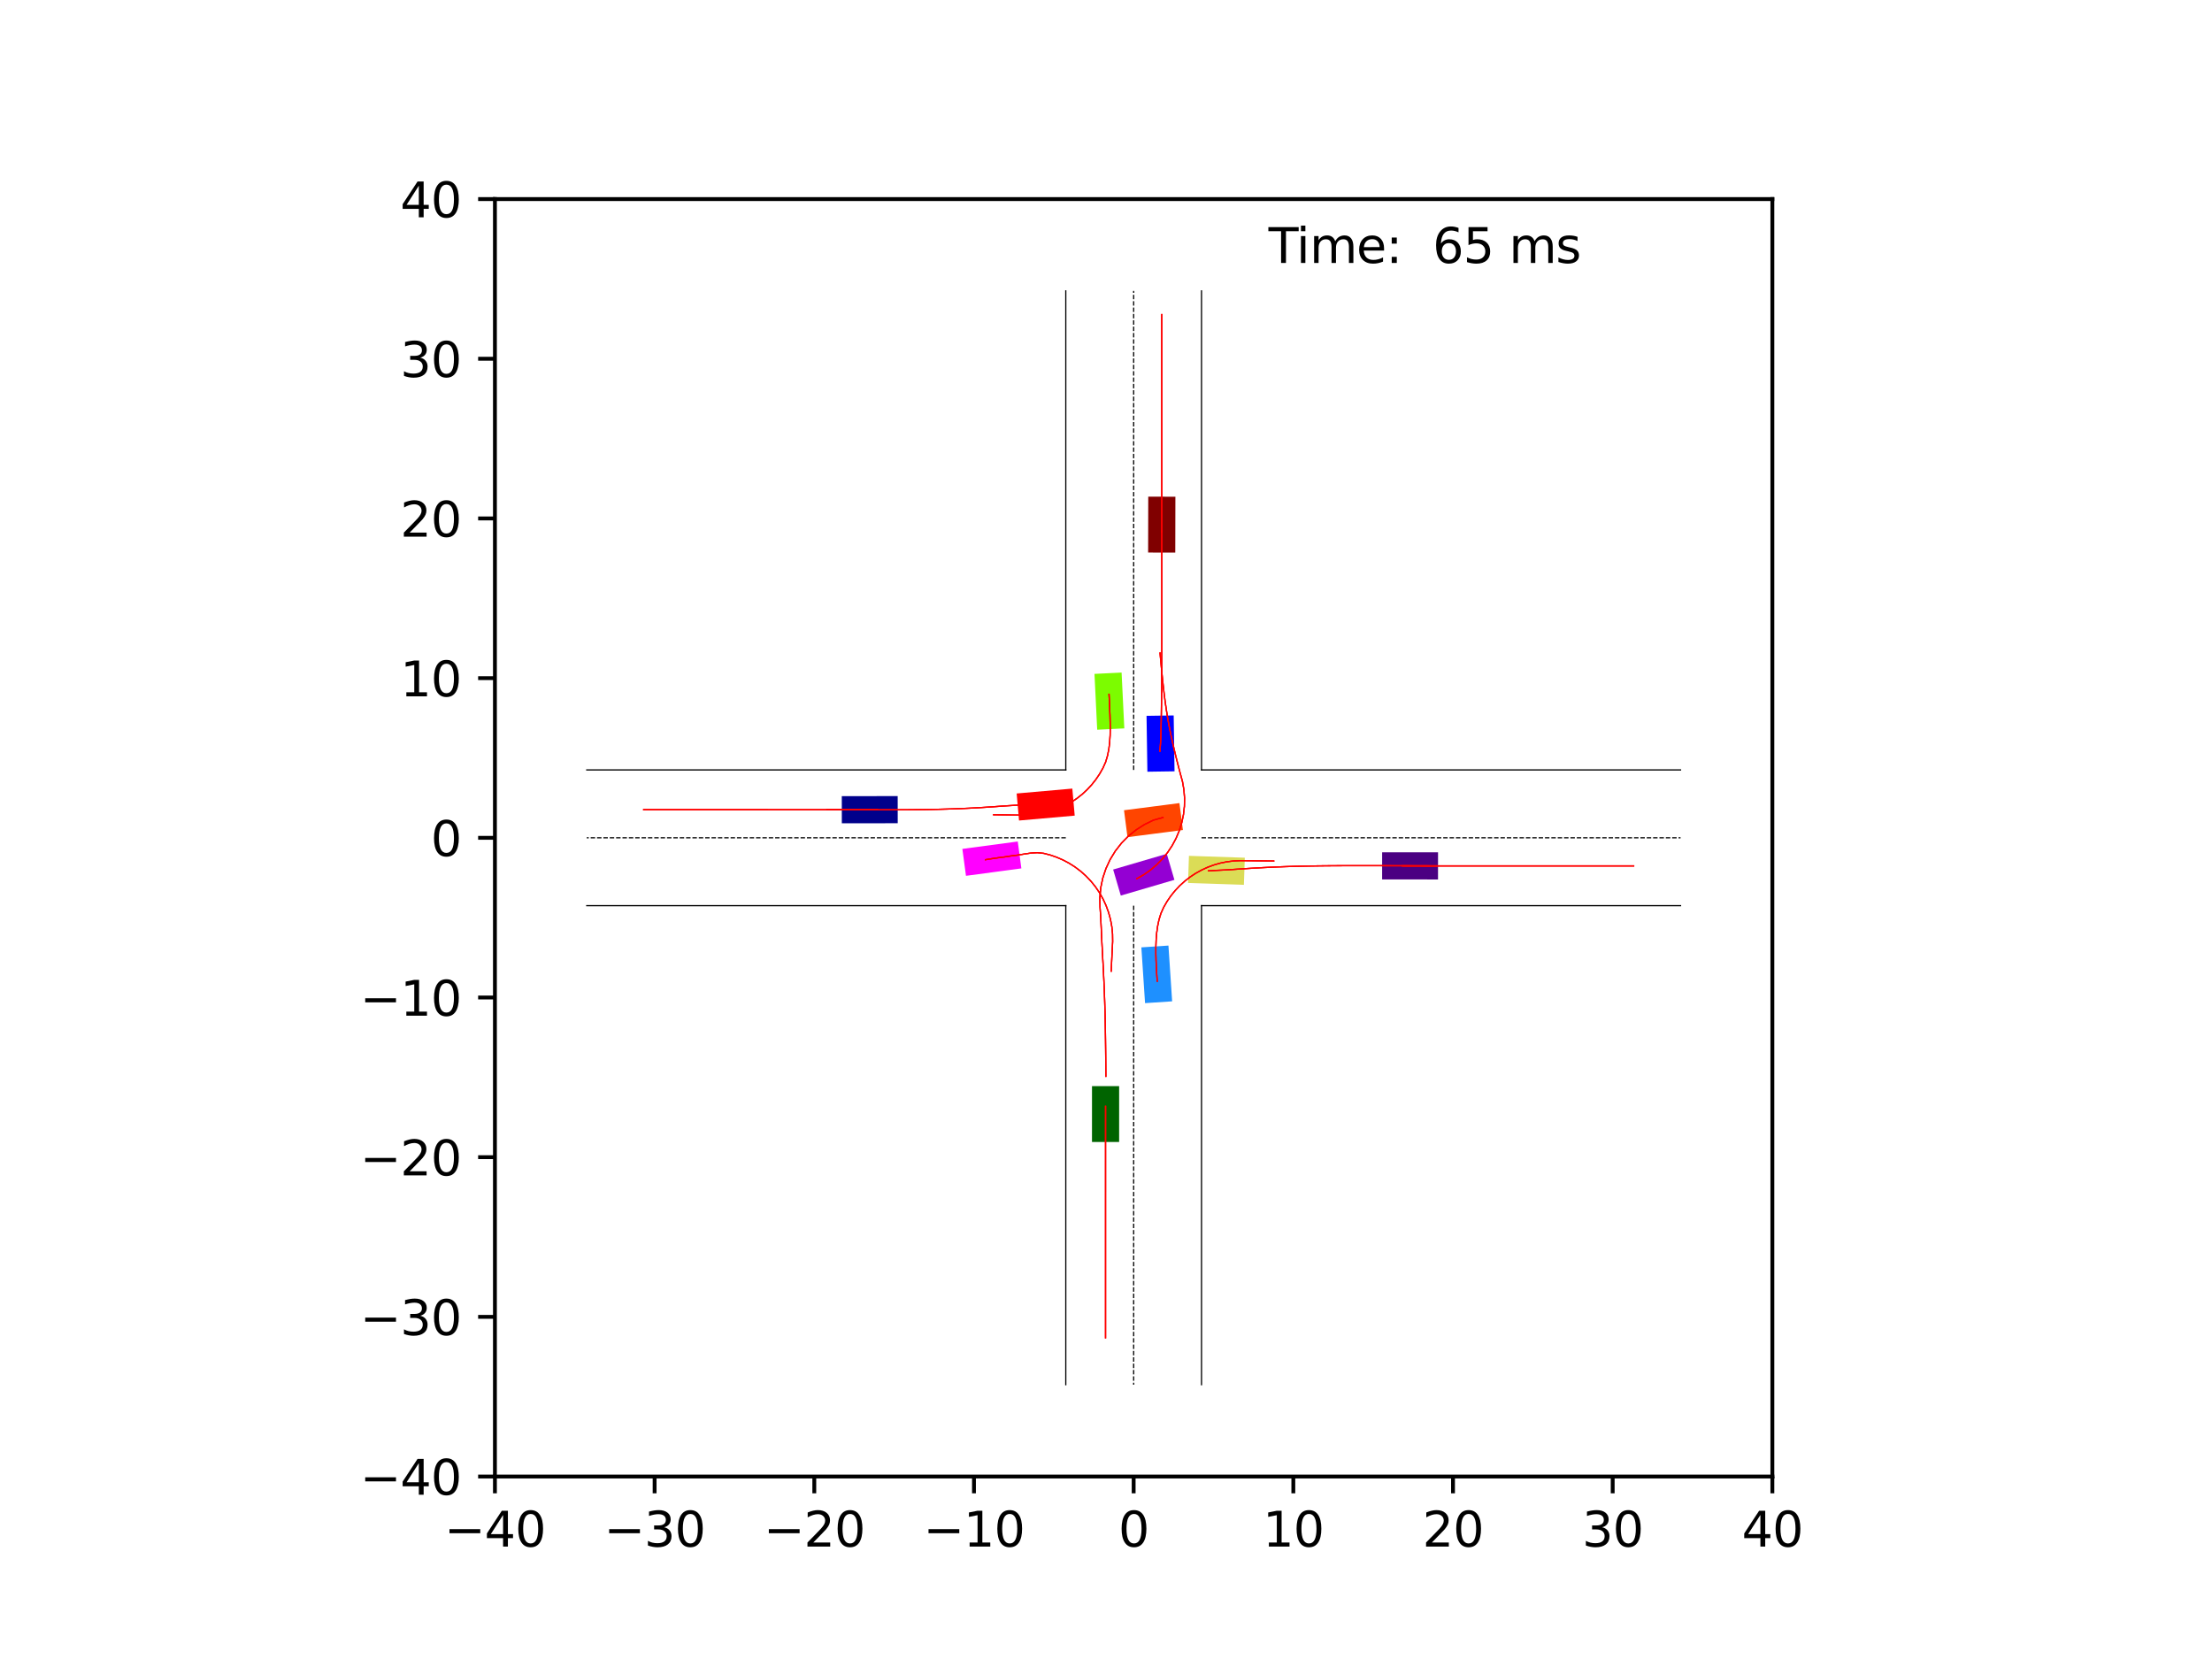 <?xml version="1.0" encoding="utf-8" standalone="no"?>
<!DOCTYPE svg PUBLIC "-//W3C//DTD SVG 1.1//EN"
  "http://www.w3.org/Graphics/SVG/1.1/DTD/svg11.dtd">
<svg xmlns:xlink="http://www.w3.org/1999/xlink" width="460.8pt" height="345.6pt" viewBox="0 0 460.8 345.6" xmlns="http://www.w3.org/2000/svg" version="1.1">
 <defs>
  <style type="text/css">*{stroke-linejoin: round; stroke-linecap: butt}</style>
 </defs>
 <g id="figure_1">
  <g id="patch_1">
   <path d="M 0 345.6 
L 460.8 345.6 
L 460.8 0 
L 0 0 
z
" style="fill: #ffffff"/>
  </g>
  <g id="axes_1">
   <g id="patch_2">
    <path d="M 103.104 307.584 
L 369.216 307.584 
L 369.216 41.472 
L 103.104 41.472 
z
" style="fill: #ffffff"/>
   </g>
   <g id="patch_3">
    <path d="M 187.005 165.839 
L 175.362 165.855 
L 175.37 171.51 
L 187.013 171.494 
z
" clip-path="url(#p719330fedc)" style="fill: #00008b"/>
   </g>
   <g id="patch_4">
    <path d="M 244.83 115.118 
L 244.856 103.476 
L 239.201 103.463 
L 239.176 115.106 
z
" clip-path="url(#p719330fedc)" style="fill: #800000"/>
   </g>
   <g id="patch_5">
    <path d="M 227.483 226.257 
L 227.48 237.899 
L 233.135 237.901 
L 233.137 226.258 
z
" clip-path="url(#p719330fedc)" style="fill: #006400"/>
   </g>
   <g id="patch_6">
    <path d="M 287.923 183.203 
L 299.565 183.209 
L 299.568 177.554 
L 287.926 177.548 
z
" clip-path="url(#p719330fedc)" style="fill: #4b0082"/>
   </g>
   <g id="patch_7">
    <path d="M 244.676 160.678 
L 244.5 149.037 
L 238.846 149.122 
L 239.022 160.763 
z
" clip-path="url(#p719330fedc)" style="fill: #0000ff"/>
   </g>
   <g id="patch_8">
    <path d="M 223.386 164.277 
L 211.788 165.297 
L 212.283 170.93 
L 223.881 169.91 
z
" clip-path="url(#p719330fedc)" style="fill: #ff0000"/>
   </g>
   <g id="patch_9">
    <path d="M 247.49 183.939 
L 259.126 184.33 
L 259.316 178.678 
L 247.68 178.288 
z
" clip-path="url(#p719330fedc)" style="fill: #dbdc56"/>
   </g>
   <g id="patch_10">
    <path d="M 233.48 186.565 
L 244.652 183.29 
L 243.061 177.864 
L 231.889 181.139 
z
" clip-path="url(#p719330fedc)" style="fill: #9400d3"/>
   </g>
   <g id="patch_11">
    <path d="M 244.178 208.596 
L 243.408 196.98 
L 237.765 197.354 
L 238.536 208.971 
z
" clip-path="url(#p719330fedc)" style="fill: #1e90ff"/>
   </g>
   <g id="patch_12">
    <path d="M 245.699 167.297 
L 234.153 168.788 
L 234.877 174.396 
L 246.423 172.905 
z
" clip-path="url(#p719330fedc)" style="fill: #ff4500"/>
   </g>
   <g id="patch_13">
    <path d="M 228 140.383 
L 228.567 152.012 
L 234.215 151.736 
L 233.648 140.107 
z
" clip-path="url(#p719330fedc)" style="fill: #7cfc00"/>
   </g>
   <g id="patch_14">
    <path d="M 201.231 182.45 
L 212.77 180.902 
L 212.018 175.297 
L 200.479 176.846 
z
" clip-path="url(#p719330fedc)" style="fill: #ff00ff"/>
   </g>
   <g id="matplotlib.axis_1">
    <g id="xtick_1">
     <g id="line2d_1">
      <defs>
       <path id="m2a1c6f0acb" d="M 0 0 
L 0 3.5 
" style="stroke: #000000; stroke-width: 0.8"/>
      </defs>
      <g>
       <use xlink:href="#m2a1c6f0acb" x="103.104" y="307.584" style="stroke: #000000; stroke-width: 0.8"/>
      </g>
     </g>
     <g id="text_1">
      <!-- −40 -->
      <g transform="translate(92.552 322.182) scale(0.1 -0.1)">
       <defs>
        <path id="DejaVuSans-2212" d="M 678 2272 
L 4684 2272 
L 4684 1741 
L 678 1741 
L 678 2272 
z
" transform="scale(0.016)"/>
        <path id="DejaVuSans-34" d="M 2419 4116 
L 825 1625 
L 2419 1625 
L 2419 4116 
z
M 2253 4666 
L 3047 4666 
L 3047 1625 
L 3713 1625 
L 3713 1100 
L 3047 1100 
L 3047 0 
L 2419 0 
L 2419 1100 
L 313 1100 
L 313 1709 
L 2253 4666 
z
" transform="scale(0.016)"/>
        <path id="DejaVuSans-30" d="M 2034 4250 
Q 1547 4250 1301 3770 
Q 1056 3291 1056 2328 
Q 1056 1369 1301 889 
Q 1547 409 2034 409 
Q 2525 409 2770 889 
Q 3016 1369 3016 2328 
Q 3016 3291 2770 3770 
Q 2525 4250 2034 4250 
z
M 2034 4750 
Q 2819 4750 3233 4129 
Q 3647 3509 3647 2328 
Q 3647 1150 3233 529 
Q 2819 -91 2034 -91 
Q 1250 -91 836 529 
Q 422 1150 422 2328 
Q 422 3509 836 4129 
Q 1250 4750 2034 4750 
z
" transform="scale(0.016)"/>
       </defs>
       <use xlink:href="#DejaVuSans-2212"/>
       <use xlink:href="#DejaVuSans-34" x="83.789"/>
       <use xlink:href="#DejaVuSans-30" x="147.412"/>
      </g>
     </g>
    </g>
    <g id="xtick_2">
     <g id="line2d_2">
      <g>
       <use xlink:href="#m2a1c6f0acb" x="136.368" y="307.584" style="stroke: #000000; stroke-width: 0.8"/>
      </g>
     </g>
     <g id="text_2">
      <!-- −30 -->
      <g transform="translate(125.816 322.182) scale(0.1 -0.1)">
       <defs>
        <path id="DejaVuSans-33" d="M 2597 2516 
Q 3050 2419 3304 2112 
Q 3559 1806 3559 1356 
Q 3559 666 3084 287 
Q 2609 -91 1734 -91 
Q 1441 -91 1130 -33 
Q 819 25 488 141 
L 488 750 
Q 750 597 1062 519 
Q 1375 441 1716 441 
Q 2309 441 2620 675 
Q 2931 909 2931 1356 
Q 2931 1769 2642 2001 
Q 2353 2234 1838 2234 
L 1294 2234 
L 1294 2753 
L 1863 2753 
Q 2328 2753 2575 2939 
Q 2822 3125 2822 3475 
Q 2822 3834 2567 4026 
Q 2313 4219 1838 4219 
Q 1578 4219 1281 4162 
Q 984 4106 628 3988 
L 628 4550 
Q 988 4650 1302 4700 
Q 1616 4750 1894 4750 
Q 2613 4750 3031 4423 
Q 3450 4097 3450 3541 
Q 3450 3153 3228 2886 
Q 3006 2619 2597 2516 
z
" transform="scale(0.016)"/>
       </defs>
       <use xlink:href="#DejaVuSans-2212"/>
       <use xlink:href="#DejaVuSans-33" x="83.789"/>
       <use xlink:href="#DejaVuSans-30" x="147.412"/>
      </g>
     </g>
    </g>
    <g id="xtick_3">
     <g id="line2d_3">
      <g>
       <use xlink:href="#m2a1c6f0acb" x="169.632" y="307.584" style="stroke: #000000; stroke-width: 0.8"/>
      </g>
     </g>
     <g id="text_3">
      <!-- −20 -->
      <g transform="translate(159.08 322.182) scale(0.1 -0.1)">
       <defs>
        <path id="DejaVuSans-32" d="M 1228 531 
L 3431 531 
L 3431 0 
L 469 0 
L 469 531 
Q 828 903 1448 1529 
Q 2069 2156 2228 2338 
Q 2531 2678 2651 2914 
Q 2772 3150 2772 3378 
Q 2772 3750 2511 3984 
Q 2250 4219 1831 4219 
Q 1534 4219 1204 4116 
Q 875 4013 500 3803 
L 500 4441 
Q 881 4594 1212 4672 
Q 1544 4750 1819 4750 
Q 2544 4750 2975 4387 
Q 3406 4025 3406 3419 
Q 3406 3131 3298 2873 
Q 3191 2616 2906 2266 
Q 2828 2175 2409 1742 
Q 1991 1309 1228 531 
z
" transform="scale(0.016)"/>
       </defs>
       <use xlink:href="#DejaVuSans-2212"/>
       <use xlink:href="#DejaVuSans-32" x="83.789"/>
       <use xlink:href="#DejaVuSans-30" x="147.412"/>
      </g>
     </g>
    </g>
    <g id="xtick_4">
     <g id="line2d_4">
      <g>
       <use xlink:href="#m2a1c6f0acb" x="202.896" y="307.584" style="stroke: #000000; stroke-width: 0.8"/>
      </g>
     </g>
     <g id="text_4">
      <!-- −10 -->
      <g transform="translate(192.344 322.182) scale(0.1 -0.1)">
       <defs>
        <path id="DejaVuSans-31" d="M 794 531 
L 1825 531 
L 1825 4091 
L 703 3866 
L 703 4441 
L 1819 4666 
L 2450 4666 
L 2450 531 
L 3481 531 
L 3481 0 
L 794 0 
L 794 531 
z
" transform="scale(0.016)"/>
       </defs>
       <use xlink:href="#DejaVuSans-2212"/>
       <use xlink:href="#DejaVuSans-31" x="83.789"/>
       <use xlink:href="#DejaVuSans-30" x="147.412"/>
      </g>
     </g>
    </g>
    <g id="xtick_5">
     <g id="line2d_5">
      <g>
       <use xlink:href="#m2a1c6f0acb" x="236.16" y="307.584" style="stroke: #000000; stroke-width: 0.8"/>
      </g>
     </g>
     <g id="text_5">
      <!-- 0 -->
      <g transform="translate(232.979 322.182) scale(0.1 -0.1)">
       <use xlink:href="#DejaVuSans-30"/>
      </g>
     </g>
    </g>
    <g id="xtick_6">
     <g id="line2d_6">
      <g>
       <use xlink:href="#m2a1c6f0acb" x="269.424" y="307.584" style="stroke: #000000; stroke-width: 0.8"/>
      </g>
     </g>
     <g id="text_6">
      <!-- 10 -->
      <g transform="translate(263.062 322.182) scale(0.1 -0.1)">
       <use xlink:href="#DejaVuSans-31"/>
       <use xlink:href="#DejaVuSans-30" x="63.623"/>
      </g>
     </g>
    </g>
    <g id="xtick_7">
     <g id="line2d_7">
      <g>
       <use xlink:href="#m2a1c6f0acb" x="302.688" y="307.584" style="stroke: #000000; stroke-width: 0.8"/>
      </g>
     </g>
     <g id="text_7">
      <!-- 20 -->
      <g transform="translate(296.325 322.182) scale(0.1 -0.1)">
       <use xlink:href="#DejaVuSans-32"/>
       <use xlink:href="#DejaVuSans-30" x="63.623"/>
      </g>
     </g>
    </g>
    <g id="xtick_8">
     <g id="line2d_8">
      <g>
       <use xlink:href="#m2a1c6f0acb" x="335.952" y="307.584" style="stroke: #000000; stroke-width: 0.8"/>
      </g>
     </g>
     <g id="text_8">
      <!-- 30 -->
      <g transform="translate(329.589 322.182) scale(0.1 -0.1)">
       <use xlink:href="#DejaVuSans-33"/>
       <use xlink:href="#DejaVuSans-30" x="63.623"/>
      </g>
     </g>
    </g>
    <g id="xtick_9">
     <g id="line2d_9">
      <g>
       <use xlink:href="#m2a1c6f0acb" x="369.216" y="307.584" style="stroke: #000000; stroke-width: 0.8"/>
      </g>
     </g>
     <g id="text_9">
      <!-- 40 -->
      <g transform="translate(362.853 322.182) scale(0.1 -0.1)">
       <use xlink:href="#DejaVuSans-34"/>
       <use xlink:href="#DejaVuSans-30" x="63.623"/>
      </g>
     </g>
    </g>
   </g>
   <g id="matplotlib.axis_2">
    <g id="ytick_1">
     <g id="line2d_10">
      <defs>
       <path id="me5b136921e" d="M 0 0 
L -3.5 0 
" style="stroke: #000000; stroke-width: 0.8"/>
      </defs>
      <g>
       <use xlink:href="#me5b136921e" x="103.104" y="307.584" style="stroke: #000000; stroke-width: 0.8"/>
      </g>
     </g>
     <g id="text_10">
      <!-- −40 -->
      <g transform="translate(74.999 311.383) scale(0.1 -0.1)">
       <use xlink:href="#DejaVuSans-2212"/>
       <use xlink:href="#DejaVuSans-34" x="83.789"/>
       <use xlink:href="#DejaVuSans-30" x="147.412"/>
      </g>
     </g>
    </g>
    <g id="ytick_2">
     <g id="line2d_11">
      <g>
       <use xlink:href="#me5b136921e" x="103.104" y="274.32" style="stroke: #000000; stroke-width: 0.8"/>
      </g>
     </g>
     <g id="text_11">
      <!-- −30 -->
      <g transform="translate(74.999 278.119) scale(0.1 -0.1)">
       <use xlink:href="#DejaVuSans-2212"/>
       <use xlink:href="#DejaVuSans-33" x="83.789"/>
       <use xlink:href="#DejaVuSans-30" x="147.412"/>
      </g>
     </g>
    </g>
    <g id="ytick_3">
     <g id="line2d_12">
      <g>
       <use xlink:href="#me5b136921e" x="103.104" y="241.056" style="stroke: #000000; stroke-width: 0.8"/>
      </g>
     </g>
     <g id="text_12">
      <!-- −20 -->
      <g transform="translate(74.999 244.855) scale(0.1 -0.1)">
       <use xlink:href="#DejaVuSans-2212"/>
       <use xlink:href="#DejaVuSans-32" x="83.789"/>
       <use xlink:href="#DejaVuSans-30" x="147.412"/>
      </g>
     </g>
    </g>
    <g id="ytick_4">
     <g id="line2d_13">
      <g>
       <use xlink:href="#me5b136921e" x="103.104" y="207.792" style="stroke: #000000; stroke-width: 0.8"/>
      </g>
     </g>
     <g id="text_13">
      <!-- −10 -->
      <g transform="translate(74.999 211.591) scale(0.1 -0.1)">
       <use xlink:href="#DejaVuSans-2212"/>
       <use xlink:href="#DejaVuSans-31" x="83.789"/>
       <use xlink:href="#DejaVuSans-30" x="147.412"/>
      </g>
     </g>
    </g>
    <g id="ytick_5">
     <g id="line2d_14">
      <g>
       <use xlink:href="#me5b136921e" x="103.104" y="174.528" style="stroke: #000000; stroke-width: 0.8"/>
      </g>
     </g>
     <g id="text_14">
      <!-- 0 -->
      <g transform="translate(89.742 178.327) scale(0.1 -0.1)">
       <use xlink:href="#DejaVuSans-30"/>
      </g>
     </g>
    </g>
    <g id="ytick_6">
     <g id="line2d_15">
      <g>
       <use xlink:href="#me5b136921e" x="103.104" y="141.264" style="stroke: #000000; stroke-width: 0.8"/>
      </g>
     </g>
     <g id="text_15">
      <!-- 10 -->
      <g transform="translate(83.379 145.063) scale(0.1 -0.1)">
       <use xlink:href="#DejaVuSans-31"/>
       <use xlink:href="#DejaVuSans-30" x="63.623"/>
      </g>
     </g>
    </g>
    <g id="ytick_7">
     <g id="line2d_16">
      <g>
       <use xlink:href="#me5b136921e" x="103.104" y="108" style="stroke: #000000; stroke-width: 0.8"/>
      </g>
     </g>
     <g id="text_16">
      <!-- 20 -->
      <g transform="translate(83.379 111.799) scale(0.1 -0.1)">
       <use xlink:href="#DejaVuSans-32"/>
       <use xlink:href="#DejaVuSans-30" x="63.623"/>
      </g>
     </g>
    </g>
    <g id="ytick_8">
     <g id="line2d_17">
      <g>
       <use xlink:href="#me5b136921e" x="103.104" y="74.736" style="stroke: #000000; stroke-width: 0.8"/>
      </g>
     </g>
     <g id="text_17">
      <!-- 30 -->
      <g transform="translate(83.379 78.535) scale(0.1 -0.1)">
       <use xlink:href="#DejaVuSans-33"/>
       <use xlink:href="#DejaVuSans-30" x="63.623"/>
      </g>
     </g>
    </g>
    <g id="ytick_9">
     <g id="line2d_18">
      <g>
       <use xlink:href="#me5b136921e" x="103.104" y="41.472" style="stroke: #000000; stroke-width: 0.8"/>
      </g>
     </g>
     <g id="text_18">
      <!-- 40 -->
      <g transform="translate(83.379 45.271) scale(0.1 -0.1)">
       <use xlink:href="#DejaVuSans-34"/>
       <use xlink:href="#DejaVuSans-30" x="63.623"/>
      </g>
     </g>
    </g>
   </g>
   <g id="line2d_19">
    <path d="M 250.297 288.457 
L 250.297 188.665 
" clip-path="url(#p719330fedc)" style="fill: none; stroke: #000000; stroke-width: 0.25; stroke-linecap: square"/>
   </g>
   <g id="line2d_20">
    <path d="M 250.297 188.665 
L 350.089 188.665 
" clip-path="url(#p719330fedc)" style="fill: none; stroke: #000000; stroke-width: 0.25; stroke-linecap: square"/>
   </g>
   <g id="line2d_21">
    <path d="M 350.089 160.391 
L 250.297 160.391 
" clip-path="url(#p719330fedc)" style="fill: none; stroke: #000000; stroke-width: 0.25; stroke-linecap: square"/>
   </g>
   <g id="line2d_22">
    <path d="M 250.297 160.391 
L 250.297 60.599 
" clip-path="url(#p719330fedc)" style="fill: none; stroke: #000000; stroke-width: 0.25; stroke-linecap: square"/>
   </g>
   <g id="line2d_23">
    <path d="M 222.023 60.599 
L 222.023 160.391 
" clip-path="url(#p719330fedc)" style="fill: none; stroke: #000000; stroke-width: 0.25; stroke-linecap: square"/>
   </g>
   <g id="line2d_24">
    <path d="M 222.023 160.391 
L 122.231 160.391 
" clip-path="url(#p719330fedc)" style="fill: none; stroke: #000000; stroke-width: 0.25; stroke-linecap: square"/>
   </g>
   <g id="line2d_25">
    <path d="M 122.231 188.665 
L 222.023 188.665 
" clip-path="url(#p719330fedc)" style="fill: none; stroke: #000000; stroke-width: 0.25; stroke-linecap: square"/>
   </g>
   <g id="line2d_26">
    <path d="M 222.023 188.665 
L 222.023 288.457 
" clip-path="url(#p719330fedc)" style="fill: none; stroke: #000000; stroke-width: 0.25; stroke-linecap: square"/>
   </g>
   <g id="line2d_27">
    <path d="M 250.297 174.528 
L 350.089 174.528 
" clip-path="url(#p719330fedc)" style="fill: none; stroke-dasharray: 0.925,0.4; stroke-dashoffset: 0; stroke: #000000; stroke-width: 0.25"/>
   </g>
   <g id="line2d_28">
    <path d="M 236.16 160.391 
L 236.16 60.599 
" clip-path="url(#p719330fedc)" style="fill: none; stroke-dasharray: 0.925,0.4; stroke-dashoffset: 0; stroke: #000000; stroke-width: 0.25"/>
   </g>
   <g id="line2d_29">
    <path d="M 222.023 174.528 
L 122.231 174.528 
" clip-path="url(#p719330fedc)" style="fill: none; stroke-dasharray: 0.925,0.4; stroke-dashoffset: 0; stroke: #000000; stroke-width: 0.25"/>
   </g>
   <g id="line2d_30">
    <path d="M 236.16 188.665 
L 236.16 288.457 
" clip-path="url(#p719330fedc)" style="fill: none; stroke-dasharray: 0.925,0.4; stroke-dashoffset: 0; stroke: #000000; stroke-width: 0.25"/>
   </g>
   <g id="line2d_31">
    <path d="M 182.812 168.674 
L 181.187 168.675 
L 179.563 168.676 
L 177.938 168.676 
L 176.314 168.676 
L 174.689 168.676 
L 173.065 168.676 
L 171.441 168.676 
L 169.818 168.675 
L 168.194 168.675 
L 166.57 168.675 
L 164.946 168.674 
L 163.322 168.674 
L 161.699 168.674 
L 160.075 168.674 
L 158.451 168.673 
L 156.827 168.673 
L 155.203 168.673 
L 153.579 168.673 
L 151.955 168.673 
L 150.331 168.672 
L 148.707 168.672 
L 147.083 168.672 
L 145.459 168.672 
L 143.835 168.672 
L 142.21 168.672 
L 140.586 168.672 
L 138.962 168.672 
L 137.337 168.672 
L 135.713 168.672 
L 134.089 168.672 
" clip-path="url(#p719330fedc)" style="fill: none; stroke: #ff0000; stroke-opacity: 0.2; stroke-width: 0.25; stroke-linecap: square"/>
   </g>
   <g id="line2d_32">
    <path d="M 182.812 168.674 
L 181.187 168.675 
L 179.563 168.675 
L 177.938 168.676 
L 176.314 168.676 
L 174.689 168.676 
L 173.065 168.676 
L 171.442 168.676 
L 169.818 168.675 
L 168.194 168.675 
L 166.57 168.675 
L 164.947 168.674 
L 163.323 168.674 
L 161.699 168.674 
L 160.075 168.674 
L 158.452 168.673 
L 156.828 168.673 
L 155.204 168.673 
L 153.58 168.673 
L 151.956 168.673 
L 150.332 168.673 
L 148.708 168.672 
L 147.084 168.672 
L 145.46 168.672 
L 143.836 168.672 
L 142.212 168.672 
L 140.588 168.672 
L 138.964 168.672 
L 137.34 168.672 
L 135.716 168.672 
L 134.092 168.672 
" clip-path="url(#p719330fedc)" style="fill: none; stroke: #ff0000; stroke-opacity: 0.4; stroke-width: 0.25; stroke-linecap: square"/>
   </g>
   <g id="line2d_33">
    <path d="M 182.812 168.674 
L 181.187 168.675 
L 179.563 168.675 
L 177.938 168.676 
L 176.314 168.676 
L 174.689 168.676 
L 173.065 168.676 
L 171.441 168.675 
L 169.818 168.675 
L 168.194 168.675 
L 166.57 168.675 
L 164.946 168.674 
L 163.323 168.674 
L 161.699 168.674 
L 160.075 168.674 
L 158.451 168.673 
L 156.827 168.673 
L 155.204 168.673 
L 153.58 168.673 
L 151.956 168.673 
L 150.332 168.673 
L 148.708 168.672 
L 147.084 168.672 
L 145.46 168.672 
L 143.835 168.672 
L 142.211 168.672 
L 140.587 168.672 
L 138.963 168.672 
L 137.338 168.672 
L 135.714 168.672 
L 134.09 168.672 
" clip-path="url(#p719330fedc)" style="fill: none; stroke: #ff0000; stroke-opacity: 0.6; stroke-width: 0.25; stroke-linecap: square"/>
   </g>
   <g id="line2d_34">
    <path d="M 182.812 168.674 
L 181.187 168.675 
L 179.563 168.675 
L 177.938 168.676 
L 176.314 168.676 
L 174.689 168.676 
L 173.065 168.676 
L 171.442 168.675 
L 169.818 168.675 
L 168.194 168.675 
L 166.57 168.675 
L 164.946 168.674 
L 163.323 168.674 
L 161.699 168.674 
L 160.075 168.674 
L 158.452 168.673 
L 156.828 168.673 
L 155.204 168.673 
L 153.58 168.673 
L 151.956 168.673 
L 150.332 168.673 
L 148.708 168.672 
L 147.084 168.672 
L 145.46 168.672 
L 143.836 168.672 
L 142.212 168.672 
L 140.588 168.672 
L 138.963 168.672 
L 137.339 168.672 
L 135.715 168.672 
L 134.091 168.672 
" clip-path="url(#p719330fedc)" style="fill: none; stroke: #ff0000; stroke-opacity: 0.8; stroke-width: 0.25; stroke-linecap: square"/>
   </g>
   <g id="line2d_35">
    <path d="M 182.812 168.674 
L 181.187 168.675 
L 179.563 168.675 
L 177.938 168.676 
L 176.314 168.676 
L 174.689 168.676 
L 173.065 168.676 
L 171.441 168.675 
L 169.818 168.675 
L 168.194 168.675 
L 166.57 168.675 
L 164.946 168.674 
L 163.323 168.674 
L 161.699 168.674 
L 160.075 168.674 
L 158.451 168.673 
L 156.828 168.673 
L 155.204 168.673 
L 153.58 168.673 
L 151.956 168.673 
L 150.332 168.673 
L 148.708 168.672 
L 147.084 168.672 
L 145.46 168.672 
L 143.836 168.672 
L 142.211 168.672 
L 140.587 168.672 
L 138.963 168.672 
L 137.339 168.672 
L 135.715 168.672 
L 134.09 168.672 
" clip-path="url(#p719330fedc)" style="fill: none; stroke: #ff0000; stroke-width: 0.25; stroke-linecap: square"/>
   </g>
   <g id="line2d_36">
    <path d="M 242.015 110.791 
L 242.016 109.291 
L 242.017 107.789 
L 242.018 106.287 
L 242.019 104.784 
L 242.019 103.28 
L 242.019 101.775 
L 242.019 100.269 
L 242.019 98.762 
L 242.019 97.255 
L 242.019 95.748 
L 242.019 94.239 
L 242.018 92.731 
L 242.018 91.222 
L 242.018 89.712 
L 242.018 88.202 
L 242.017 86.692 
L 242.017 85.182 
L 242.017 83.671 
L 242.017 82.16 
L 242.017 80.65 
L 242.016 79.139 
L 242.016 77.627 
L 242.016 76.116 
L 242.016 74.605 
L 242.016 73.093 
L 242.016 71.582 
L 242.016 70.07 
L 242.016 68.559 
L 242.016 67.047 
L 242.016 65.536 
" clip-path="url(#p719330fedc)" style="fill: none; stroke: #ff0000; stroke-opacity: 0.2; stroke-width: 0.25; stroke-linecap: square"/>
   </g>
   <g id="line2d_37">
    <path d="M 242.015 110.791 
L 242.016 109.291 
L 242.017 107.789 
L 242.018 106.287 
L 242.018 104.784 
L 242.019 103.28 
L 242.019 101.775 
L 242.019 100.269 
L 242.019 98.762 
L 242.019 97.255 
L 242.019 95.747 
L 242.019 94.239 
L 242.018 92.73 
L 242.018 91.221 
L 242.018 89.712 
L 242.018 88.202 
L 242.017 86.692 
L 242.017 85.181 
L 242.017 83.671 
L 242.017 82.16 
L 242.017 80.649 
L 242.017 79.138 
L 242.016 77.627 
L 242.016 76.116 
L 242.016 74.604 
L 242.016 73.093 
L 242.016 71.581 
L 242.016 70.07 
L 242.016 68.558 
L 242.016 67.047 
L 242.016 65.535 
" clip-path="url(#p719330fedc)" style="fill: none; stroke: #ff0000; stroke-opacity: 0.4; stroke-width: 0.25; stroke-linecap: square"/>
   </g>
   <g id="line2d_38">
    <path d="M 242.015 110.791 
L 242.016 109.291 
L 242.017 107.789 
L 242.018 106.287 
L 242.018 104.784 
L 242.019 103.28 
L 242.019 101.775 
L 242.019 100.269 
L 242.019 98.762 
L 242.019 97.255 
L 242.019 95.748 
L 242.019 94.239 
L 242.018 92.731 
L 242.018 91.221 
L 242.018 89.712 
L 242.018 88.202 
L 242.017 86.692 
L 242.017 85.182 
L 242.017 83.671 
L 242.017 82.16 
L 242.017 80.649 
L 242.016 79.138 
L 242.016 77.627 
L 242.016 76.116 
L 242.016 74.605 
L 242.016 73.093 
L 242.016 71.582 
L 242.016 70.07 
L 242.016 68.559 
L 242.016 67.047 
L 242.016 65.536 
" clip-path="url(#p719330fedc)" style="fill: none; stroke: #ff0000; stroke-opacity: 0.6; stroke-width: 0.25; stroke-linecap: square"/>
   </g>
   <g id="line2d_39">
    <path d="M 242.015 110.791 
L 242.016 109.291 
L 242.017 107.789 
L 242.018 106.287 
L 242.018 104.784 
L 242.019 103.28 
L 242.019 101.775 
L 242.019 100.269 
L 242.019 98.762 
L 242.019 97.255 
L 242.019 95.747 
L 242.019 94.239 
L 242.018 92.73 
L 242.018 91.221 
L 242.018 89.712 
L 242.018 88.202 
L 242.017 86.692 
L 242.017 85.182 
L 242.017 83.671 
L 242.017 82.16 
L 242.017 80.649 
L 242.017 79.138 
L 242.016 77.627 
L 242.016 76.116 
L 242.016 74.604 
L 242.016 73.093 
L 242.016 71.581 
L 242.016 70.07 
L 242.016 68.558 
L 242.016 67.047 
L 242.016 65.535 
" clip-path="url(#p719330fedc)" style="fill: none; stroke: #ff0000; stroke-opacity: 0.8; stroke-width: 0.25; stroke-linecap: square"/>
   </g>
   <g id="line2d_40">
    <path d="M 242.015 110.791 
L 242.016 109.291 
L 242.017 107.789 
L 242.018 106.287 
L 242.018 104.784 
L 242.019 103.28 
L 242.019 101.775 
L 242.019 100.269 
L 242.019 98.762 
L 242.019 97.255 
L 242.019 95.747 
L 242.019 94.239 
L 242.018 92.731 
L 242.018 91.221 
L 242.018 89.712 
L 242.018 88.202 
L 242.017 86.692 
L 242.017 85.182 
L 242.017 83.671 
L 242.017 82.16 
L 242.017 80.649 
L 242.017 79.138 
L 242.016 77.627 
L 242.016 76.116 
L 242.016 74.604 
L 242.016 73.093 
L 242.016 71.582 
L 242.016 70.07 
L 242.016 68.559 
L 242.016 67.047 
L 242.016 65.535 
" clip-path="url(#p719330fedc)" style="fill: none; stroke: #ff0000; stroke-width: 0.25; stroke-linecap: square"/>
   </g>
   <g id="line2d_41">
    <path d="M 230.309 230.473 
L 230.309 232.079 
L 230.308 233.685 
L 230.307 235.291 
L 230.307 236.897 
L 230.306 238.504 
L 230.306 240.111 
L 230.306 241.717 
L 230.305 243.324 
L 230.305 244.931 
L 230.305 246.538 
L 230.305 248.145 
L 230.304 249.753 
L 230.304 251.36 
L 230.304 252.968 
L 230.304 254.575 
L 230.304 256.183 
L 230.304 257.79 
L 230.304 259.398 
L 230.304 261.006 
L 230.304 262.614 
L 230.304 264.222 
L 230.304 265.829 
L 230.304 267.437 
L 230.304 269.045 
L 230.304 270.653 
L 230.304 272.261 
L 230.304 273.869 
L 230.304 275.477 
L 230.304 277.085 
L 230.304 278.693 
" clip-path="url(#p719330fedc)" style="fill: none; stroke: #ff0000; stroke-opacity: 0.2; stroke-width: 0.25; stroke-linecap: square"/>
   </g>
   <g id="line2d_42">
    <path d="M 230.309 230.473 
L 230.309 232.079 
L 230.308 233.685 
L 230.307 235.291 
L 230.307 236.897 
L 230.306 238.504 
L 230.306 240.111 
L 230.306 241.717 
L 230.305 243.324 
L 230.305 244.931 
L 230.305 246.538 
L 230.305 248.145 
L 230.304 249.753 
L 230.304 251.36 
L 230.304 252.968 
L 230.304 254.575 
L 230.304 256.183 
L 230.304 257.79 
L 230.304 259.398 
L 230.304 261.006 
L 230.304 262.614 
L 230.304 264.221 
L 230.304 265.829 
L 230.304 267.437 
L 230.304 269.045 
L 230.304 270.653 
L 230.304 272.261 
L 230.304 273.869 
L 230.304 275.477 
L 230.304 277.085 
L 230.304 278.692 
" clip-path="url(#p719330fedc)" style="fill: none; stroke: #ff0000; stroke-opacity: 0.4; stroke-width: 0.25; stroke-linecap: square"/>
   </g>
   <g id="line2d_43">
    <path d="M 230.309 230.473 
L 230.309 232.079 
L 230.308 233.685 
L 230.307 235.291 
L 230.307 236.897 
L 230.306 238.504 
L 230.306 240.111 
L 230.306 241.717 
L 230.305 243.324 
L 230.305 244.931 
L 230.305 246.538 
L 230.305 248.145 
L 230.304 249.753 
L 230.304 251.36 
L 230.304 252.968 
L 230.304 254.575 
L 230.304 256.183 
L 230.304 257.79 
L 230.304 259.398 
L 230.304 261.006 
L 230.304 262.614 
L 230.304 264.221 
L 230.304 265.829 
L 230.304 267.437 
L 230.304 269.045 
L 230.304 270.653 
L 230.304 272.261 
L 230.304 273.869 
L 230.304 275.477 
L 230.304 277.085 
L 230.304 278.693 
" clip-path="url(#p719330fedc)" style="fill: none; stroke: #ff0000; stroke-opacity: 0.6; stroke-width: 0.25; stroke-linecap: square"/>
   </g>
   <g id="line2d_44">
    <path d="M 230.309 230.473 
L 230.309 232.079 
L 230.308 233.685 
L 230.307 235.291 
L 230.307 236.897 
L 230.306 238.504 
L 230.306 240.111 
L 230.306 241.717 
L 230.305 243.324 
L 230.305 244.931 
L 230.305 246.538 
L 230.305 248.145 
L 230.304 249.753 
L 230.304 251.36 
L 230.304 252.968 
L 230.304 254.575 
L 230.304 256.183 
L 230.304 257.79 
L 230.304 259.398 
L 230.304 261.006 
L 230.304 262.614 
L 230.304 264.221 
L 230.304 265.829 
L 230.304 267.437 
L 230.304 269.045 
L 230.304 270.653 
L 230.304 272.261 
L 230.304 273.869 
L 230.304 275.477 
L 230.304 277.085 
L 230.304 278.693 
" clip-path="url(#p719330fedc)" style="fill: none; stroke: #ff0000; stroke-opacity: 0.8; stroke-width: 0.25; stroke-linecap: square"/>
   </g>
   <g id="line2d_45">
    <path d="M 230.309 230.473 
L 230.309 232.079 
L 230.308 233.685 
L 230.307 235.291 
L 230.307 236.897 
L 230.306 238.504 
L 230.306 240.111 
L 230.306 241.717 
L 230.305 243.324 
L 230.305 244.931 
L 230.305 246.538 
L 230.305 248.145 
L 230.304 249.753 
L 230.304 251.36 
L 230.304 252.968 
L 230.304 254.575 
L 230.304 256.183 
L 230.304 257.79 
L 230.304 259.398 
L 230.304 261.006 
L 230.304 262.614 
L 230.304 264.221 
L 230.304 265.829 
L 230.304 267.437 
L 230.304 269.045 
L 230.304 270.653 
L 230.304 272.261 
L 230.304 273.869 
L 230.304 275.477 
L 230.304 277.085 
L 230.304 278.693 
" clip-path="url(#p719330fedc)" style="fill: none; stroke: #ff0000; stroke-width: 0.25; stroke-linecap: square"/>
   </g>
   <g id="line2d_46">
    <path d="M 292.14 180.378 
L 293.746 180.379 
L 295.351 180.379 
L 296.956 180.38 
L 298.561 180.381 
L 300.167 180.382 
L 301.772 180.382 
L 303.378 180.383 
L 304.984 180.383 
L 306.589 180.383 
L 308.195 180.384 
L 309.801 180.384 
L 311.407 180.384 
L 313.013 180.384 
L 314.619 180.384 
L 316.225 180.384 
L 317.831 180.384 
L 319.438 180.384 
L 321.044 180.384 
L 322.65 180.384 
L 324.257 180.384 
L 325.863 180.384 
L 327.47 180.384 
L 329.076 180.384 
L 330.683 180.384 
L 332.289 180.384 
L 333.896 180.384 
L 335.503 180.384 
L 337.109 180.384 
L 338.716 180.384 
L 340.323 180.384 
" clip-path="url(#p719330fedc)" style="fill: none; stroke: #ff0000; stroke-opacity: 0.2; stroke-width: 0.25; stroke-linecap: square"/>
   </g>
   <g id="line2d_47">
    <path d="M 292.14 180.378 
L 293.746 180.379 
L 295.351 180.379 
L 296.956 180.38 
L 298.561 180.381 
L 300.167 180.382 
L 301.772 180.382 
L 303.378 180.383 
L 304.984 180.383 
L 306.589 180.383 
L 308.195 180.384 
L 309.801 180.384 
L 311.407 180.384 
L 313.013 180.384 
L 314.619 180.384 
L 316.225 180.384 
L 317.831 180.384 
L 319.437 180.384 
L 321.044 180.384 
L 322.65 180.384 
L 324.256 180.384 
L 325.863 180.384 
L 327.469 180.384 
L 329.076 180.384 
L 330.682 180.384 
L 332.289 180.384 
L 333.895 180.384 
L 335.502 180.384 
L 337.108 180.384 
L 338.715 180.384 
L 340.322 180.384 
" clip-path="url(#p719330fedc)" style="fill: none; stroke: #ff0000; stroke-opacity: 0.4; stroke-width: 0.25; stroke-linecap: square"/>
   </g>
   <g id="line2d_48">
    <path d="M 292.14 180.378 
L 293.746 180.379 
L 295.351 180.379 
L 296.956 180.38 
L 298.561 180.381 
L 300.167 180.382 
L 301.772 180.382 
L 303.378 180.383 
L 304.984 180.383 
L 306.589 180.383 
L 308.195 180.384 
L 309.801 180.384 
L 311.407 180.384 
L 313.013 180.384 
L 314.619 180.384 
L 316.225 180.384 
L 317.831 180.384 
L 319.438 180.384 
L 321.044 180.384 
L 322.65 180.384 
L 324.257 180.384 
L 325.863 180.384 
L 327.47 180.384 
L 329.076 180.384 
L 330.683 180.384 
L 332.289 180.384 
L 333.896 180.384 
L 335.502 180.384 
L 337.109 180.384 
L 338.716 180.384 
L 340.322 180.384 
" clip-path="url(#p719330fedc)" style="fill: none; stroke: #ff0000; stroke-opacity: 0.6; stroke-width: 0.25; stroke-linecap: square"/>
   </g>
   <g id="line2d_49">
    <path d="M 292.14 180.378 
L 293.746 180.379 
L 295.351 180.379 
L 296.956 180.38 
L 298.561 180.381 
L 300.167 180.382 
L 301.772 180.382 
L 303.378 180.383 
L 304.984 180.383 
L 306.589 180.383 
L 308.195 180.384 
L 309.801 180.384 
L 311.407 180.384 
L 313.013 180.384 
L 314.619 180.384 
L 316.225 180.384 
L 317.831 180.384 
L 319.437 180.384 
L 321.044 180.384 
L 322.65 180.384 
L 324.256 180.384 
L 325.863 180.384 
L 327.469 180.384 
L 329.076 180.384 
L 330.682 180.384 
L 332.289 180.384 
L 333.895 180.384 
L 335.502 180.384 
L 337.109 180.384 
L 338.715 180.384 
L 340.322 180.384 
" clip-path="url(#p719330fedc)" style="fill: none; stroke: #ff0000; stroke-opacity: 0.8; stroke-width: 0.25; stroke-linecap: square"/>
   </g>
   <g id="line2d_50">
    <path d="M 292.14 180.378 
L 293.746 180.379 
L 295.351 180.379 
L 296.956 180.38 
L 298.561 180.381 
L 300.167 180.382 
L 301.772 180.382 
L 303.378 180.383 
L 304.984 180.383 
L 306.589 180.383 
L 308.195 180.384 
L 309.801 180.384 
L 311.407 180.384 
L 313.013 180.384 
L 314.619 180.384 
L 316.225 180.384 
L 317.831 180.384 
L 319.437 180.384 
L 321.044 180.384 
L 322.65 180.384 
L 324.257 180.384 
L 325.863 180.384 
L 327.469 180.384 
L 329.076 180.384 
L 330.682 180.384 
L 332.289 180.384 
L 333.896 180.384 
L 335.502 180.384 
L 337.109 180.384 
L 338.715 180.384 
L 340.322 180.384 
" clip-path="url(#p719330fedc)" style="fill: none; stroke: #ff0000; stroke-width: 0.25; stroke-linecap: square"/>
   </g>
   <g id="line2d_51">
    <path d="M 241.628 156.492 
L 241.733 154.898 
L 241.81 153.314 
L 241.852 151.739 
L 241.891 150.172 
L 241.916 148.614 
L 241.939 147.063 
L 241.959 145.518 
L 241.976 143.978 
L 241.99 142.444 
L 242.001 140.913 
L 242.01 139.386 
L 242.017 137.862 
L 242.023 136.341 
L 242.026 134.821 
L 242.029 133.303 
L 242.031 131.787 
L 242.032 130.271 
L 242.032 128.757 
L 242.032 127.242 
L 242.031 125.729 
L 242.03 124.215 
L 242.029 122.702 
L 242.028 121.189 
L 242.027 119.676 
L 242.025 118.162 
L 242.024 116.649 
L 242.023 115.136 
L 242.021 113.623 
L 242.02 112.109 
L 242.019 110.596 
" clip-path="url(#p719330fedc)" style="fill: none; stroke: #ff0000; stroke-opacity: 0.2; stroke-width: 0.25; stroke-linecap: square"/>
   </g>
   <g id="line2d_52">
    <path d="M 241.628 156.492 
L 241.747 154.899 
L 241.821 153.315 
L 241.863 151.739 
L 241.9 150.173 
L 241.925 148.615 
L 241.946 147.064 
L 241.965 145.519 
L 241.981 143.979 
L 241.994 142.445 
L 242.004 140.914 
L 242.012 139.387 
L 242.019 137.864 
L 242.023 136.342 
L 242.027 134.823 
L 242.029 133.305 
L 242.03 131.788 
L 242.031 130.273 
L 242.031 128.758 
L 242.03 127.244 
L 242.029 125.731 
L 242.029 124.218 
L 242.028 122.704 
L 242.026 121.191 
L 242.025 119.678 
L 242.024 118.165 
L 242.023 116.652 
L 242.021 115.139 
L 242.02 113.626 
L 242.019 112.113 
L 242.018 110.6 
" clip-path="url(#p719330fedc)" style="fill: none; stroke: #ff0000; stroke-opacity: 0.4; stroke-width: 0.25; stroke-linecap: square"/>
   </g>
   <g id="line2d_53">
    <path d="M 241.628 156.492 
L 241.753 154.9 
L 241.825 153.315 
L 241.867 151.74 
L 241.904 150.174 
L 241.928 148.615 
L 241.949 147.064 
L 241.967 145.519 
L 241.983 143.98 
L 241.995 142.445 
L 242.005 140.915 
L 242.013 139.388 
L 242.019 137.864 
L 242.023 136.343 
L 242.027 134.823 
L 242.029 133.305 
L 242.03 131.789 
L 242.03 130.274 
L 242.03 128.759 
L 242.029 127.245 
L 242.029 125.732 
L 242.028 124.219 
L 242.026 122.705 
L 242.025 121.192 
L 242.024 119.679 
L 242.023 118.167 
L 242.021 116.653 
L 242.02 115.14 
L 242.019 113.627 
L 242.017 112.114 
L 242.016 110.601 
" clip-path="url(#p719330fedc)" style="fill: none; stroke: #ff0000; stroke-opacity: 0.6; stroke-width: 0.25; stroke-linecap: square"/>
   </g>
   <g id="line2d_54">
    <path d="M 241.628 156.492 
L 241.757 154.9 
L 241.829 153.315 
L 241.871 151.74 
L 241.908 150.174 
L 241.931 148.616 
L 241.952 147.064 
L 241.97 145.519 
L 241.985 143.98 
L 241.997 142.446 
L 242.007 140.915 
L 242.014 139.388 
L 242.02 137.864 
L 242.024 136.343 
L 242.027 134.823 
L 242.029 133.305 
L 242.03 131.789 
L 242.031 130.274 
L 242.03 128.759 
L 242.03 127.245 
L 242.029 125.732 
L 242.028 124.218 
L 242.027 122.705 
L 242.026 121.192 
L 242.024 119.679 
L 242.023 118.166 
L 242.022 116.653 
L 242.021 115.14 
L 242.019 113.627 
L 242.018 112.114 
L 242.017 110.6 
" clip-path="url(#p719330fedc)" style="fill: none; stroke: #ff0000; stroke-opacity: 0.8; stroke-width: 0.25; stroke-linecap: square"/>
   </g>
   <g id="line2d_55">
    <path d="M 241.628 156.492 
L 241.761 154.9 
L 241.832 153.316 
L 241.873 151.74 
L 241.91 150.174 
L 241.934 148.616 
L 241.954 147.065 
L 241.971 145.52 
L 241.986 143.98 
L 241.998 142.446 
L 242.007 140.915 
L 242.015 139.388 
L 242.02 137.864 
L 242.024 136.343 
L 242.027 134.823 
L 242.029 133.306 
L 242.03 131.789 
L 242.03 130.274 
L 242.03 128.759 
L 242.029 127.245 
L 242.029 125.732 
L 242.028 124.219 
L 242.026 122.705 
L 242.025 121.192 
L 242.024 119.679 
L 242.023 118.166 
L 242.021 116.653 
L 242.02 115.14 
L 242.019 113.627 
L 242.018 112.114 
L 242.016 110.601 
" clip-path="url(#p719330fedc)" style="fill: none; stroke: #ff0000; stroke-width: 0.25; stroke-linecap: square"/>
   </g>
   <g id="line2d_56">
    <path d="M 219.424 167.601 
L 217.835 167.623 
L 216.248 167.646 
L 214.665 167.65 
L 213.084 167.71 
L 211.507 167.774 
L 209.932 167.869 
L 208.361 167.975 
L 206.791 168.09 
L 205.221 168.193 
L 203.652 168.286 
L 202.083 168.368 
L 200.513 168.438 
L 198.944 168.498 
L 197.375 168.548 
L 195.806 168.59 
L 194.236 168.623 
L 192.667 168.65 
L 191.097 168.67 
L 189.528 168.685 
L 187.958 168.696 
L 186.388 168.703 
L 184.817 168.707 
L 183.247 168.709 
L 181.676 168.709 
L 180.106 168.708 
L 178.535 168.705 
L 176.964 168.702 
L 175.393 168.698 
L 173.822 168.694 
L 172.251 168.691 
" clip-path="url(#p719330fedc)" style="fill: none; stroke: #ff0000; stroke-opacity: 0.2; stroke-width: 0.25; stroke-linecap: square"/>
   </g>
   <g id="line2d_57">
    <path d="M 219.424 167.601 
L 217.835 167.615 
L 216.248 167.636 
L 214.664 167.639 
L 213.084 167.697 
L 211.507 167.76 
L 209.932 167.853 
L 208.36 167.96 
L 206.79 168.074 
L 205.221 168.179 
L 203.652 168.272 
L 202.083 168.355 
L 200.513 168.426 
L 198.944 168.487 
L 197.375 168.538 
L 195.806 168.581 
L 194.237 168.615 
L 192.667 168.643 
L 191.098 168.664 
L 189.528 168.681 
L 187.958 168.692 
L 186.388 168.7 
L 184.818 168.705 
L 183.248 168.708 
L 181.677 168.709 
L 180.106 168.708 
L 178.536 168.706 
L 176.965 168.703 
L 175.394 168.7 
L 173.823 168.697 
L 172.252 168.694 
" clip-path="url(#p719330fedc)" style="fill: none; stroke: #ff0000; stroke-opacity: 0.4; stroke-width: 0.25; stroke-linecap: square"/>
   </g>
   <g id="line2d_58">
    <path d="M 219.424 167.601 
L 217.835 167.611 
L 216.248 167.632 
L 214.664 167.635 
L 213.084 167.694 
L 211.507 167.757 
L 209.932 167.852 
L 208.36 167.959 
L 206.791 168.075 
L 205.221 168.18 
L 203.652 168.275 
L 202.083 168.358 
L 200.514 168.43 
L 198.945 168.491 
L 197.375 168.543 
L 195.806 168.586 
L 194.237 168.62 
L 192.667 168.648 
L 191.098 168.669 
L 189.528 168.685 
L 187.958 168.696 
L 186.388 168.704 
L 184.818 168.709 
L 183.247 168.711 
L 181.677 168.711 
L 180.106 168.71 
L 178.536 168.707 
L 176.965 168.704 
L 175.394 168.7 
L 173.823 168.696 
L 172.252 168.693 
" clip-path="url(#p719330fedc)" style="fill: none; stroke: #ff0000; stroke-opacity: 0.6; stroke-width: 0.25; stroke-linecap: square"/>
   </g>
   <g id="line2d_59">
    <path d="M 219.424 167.601 
L 217.835 167.606 
L 216.248 167.627 
L 214.664 167.63 
L 213.084 167.688 
L 211.506 167.752 
L 209.932 167.846 
L 208.36 167.954 
L 206.79 168.07 
L 205.221 168.175 
L 203.652 168.27 
L 202.083 168.353 
L 200.514 168.426 
L 198.945 168.488 
L 197.375 168.539 
L 195.806 168.582 
L 194.237 168.617 
L 192.667 168.645 
L 191.098 168.666 
L 189.528 168.683 
L 187.958 168.694 
L 186.388 168.702 
L 184.818 168.707 
L 183.247 168.709 
L 181.677 168.709 
L 180.106 168.708 
L 178.536 168.706 
L 176.965 168.703 
L 175.394 168.7 
L 173.823 168.696 
L 172.252 168.693 
" clip-path="url(#p719330fedc)" style="fill: none; stroke: #ff0000; stroke-opacity: 0.8; stroke-width: 0.25; stroke-linecap: square"/>
   </g>
   <g id="line2d_60">
    <path d="M 219.424 167.601 
L 217.835 167.603 
L 216.248 167.625 
L 214.664 167.628 
L 213.084 167.687 
L 211.506 167.75 
L 209.932 167.845 
L 208.36 167.953 
L 206.791 168.07 
L 205.221 168.176 
L 203.652 168.271 
L 202.083 168.355 
L 200.514 168.427 
L 198.945 168.489 
L 197.376 168.541 
L 195.806 168.584 
L 194.237 168.619 
L 192.667 168.647 
L 191.098 168.668 
L 189.528 168.684 
L 187.958 168.696 
L 186.388 168.704 
L 184.818 168.708 
L 183.248 168.71 
L 181.677 168.711 
L 180.106 168.709 
L 178.536 168.707 
L 176.965 168.704 
L 175.394 168.7 
L 173.823 168.697 
L 172.252 168.693 
" clip-path="url(#p719330fedc)" style="fill: none; stroke: #ff0000; stroke-width: 0.25; stroke-linecap: square"/>
   </g>
   <g id="line2d_61">
    <path d="M 251.732 181.422 
L 253.404 181.336 
L 255.065 181.26 
L 256.712 181.157 
L 258.348 181.046 
L 259.975 180.937 
L 261.593 180.836 
L 263.203 180.744 
L 264.807 180.662 
L 266.405 180.59 
L 267.998 180.53 
L 269.585 180.48 
L 271.169 180.439 
L 272.748 180.406 
L 274.324 180.381 
L 275.897 180.362 
L 277.468 180.348 
L 279.036 180.339 
L 280.602 180.334 
L 282.166 180.331 
L 283.729 180.331 
L 285.291 180.333 
L 286.852 180.335 
L 288.412 180.339 
L 289.971 180.343 
L 291.53 180.348 
L 293.089 180.353 
L 294.647 180.358 
L 296.205 180.363 
L 297.763 180.369 
L 299.321 180.374 
" clip-path="url(#p719330fedc)" style="fill: none; stroke: #ff0000; stroke-opacity: 0.2; stroke-width: 0.25; stroke-linecap: square"/>
   </g>
   <g id="line2d_62">
    <path d="M 251.732 181.422 
L 253.404 181.321 
L 255.064 181.245 
L 256.711 181.143 
L 258.347 181.033 
L 259.974 180.926 
L 261.592 180.827 
L 263.203 180.736 
L 264.807 180.656 
L 266.405 180.586 
L 267.998 180.527 
L 269.585 180.478 
L 271.169 180.438 
L 272.748 180.406 
L 274.324 180.382 
L 275.897 180.364 
L 277.468 180.351 
L 279.036 180.342 
L 280.602 180.336 
L 282.166 180.334 
L 283.729 180.334 
L 285.291 180.335 
L 286.852 180.338 
L 288.412 180.342 
L 289.971 180.346 
L 291.53 180.35 
L 293.089 180.355 
L 294.647 180.36 
L 296.205 180.365 
L 297.763 180.37 
L 299.321 180.375 
" clip-path="url(#p719330fedc)" style="fill: none; stroke: #ff0000; stroke-opacity: 0.4; stroke-width: 0.25; stroke-linecap: square"/>
   </g>
   <g id="line2d_63">
    <path d="M 251.732 181.422 
L 253.403 181.316 
L 255.064 181.24 
L 256.711 181.139 
L 258.347 181.029 
L 259.974 180.923 
L 261.592 180.824 
L 263.203 180.734 
L 264.807 180.655 
L 266.405 180.586 
L 267.998 180.527 
L 269.585 180.479 
L 271.169 180.439 
L 272.748 180.408 
L 274.324 180.384 
L 275.897 180.366 
L 277.468 180.353 
L 279.036 180.344 
L 280.602 180.339 
L 282.166 180.336 
L 283.729 180.336 
L 285.291 180.338 
L 286.852 180.34 
L 288.412 180.344 
L 289.971 180.348 
L 291.53 180.353 
L 293.089 180.358 
L 294.647 180.363 
L 296.205 180.368 
L 297.763 180.373 
L 299.321 180.378 
" clip-path="url(#p719330fedc)" style="fill: none; stroke: #ff0000; stroke-opacity: 0.6; stroke-width: 0.25; stroke-linecap: square"/>
   </g>
   <g id="line2d_64">
    <path d="M 251.732 181.422 
L 253.403 181.312 
L 255.063 181.236 
L 256.711 181.135 
L 258.347 181.026 
L 259.974 180.92 
L 261.592 180.822 
L 263.203 180.733 
L 264.807 180.653 
L 266.405 180.585 
L 267.997 180.527 
L 269.585 180.478 
L 271.169 180.439 
L 272.748 180.408 
L 274.324 180.383 
L 275.897 180.365 
L 277.468 180.352 
L 279.036 180.344 
L 280.602 180.338 
L 282.166 180.336 
L 283.729 180.336 
L 285.291 180.337 
L 286.852 180.339 
L 288.412 180.343 
L 289.971 180.347 
L 291.53 180.352 
L 293.089 180.356 
L 294.647 180.361 
L 296.205 180.366 
L 297.763 180.371 
L 299.321 180.376 
" clip-path="url(#p719330fedc)" style="fill: none; stroke: #ff0000; stroke-opacity: 0.8; stroke-width: 0.25; stroke-linecap: square"/>
   </g>
   <g id="line2d_65">
    <path d="M 251.732 181.422 
L 253.403 181.309 
L 255.063 181.233 
L 256.711 181.132 
L 258.347 181.024 
L 259.974 180.919 
L 261.592 180.821 
L 263.203 180.732 
L 264.807 180.653 
L 266.405 180.584 
L 267.997 180.527 
L 269.585 180.478 
L 271.169 180.439 
L 272.748 180.408 
L 274.324 180.384 
L 275.897 180.366 
L 277.468 180.353 
L 279.036 180.344 
L 280.602 180.339 
L 282.166 180.336 
L 283.729 180.336 
L 285.291 180.338 
L 286.852 180.34 
L 288.412 180.344 
L 289.971 180.348 
L 291.53 180.352 
L 293.089 180.357 
L 294.647 180.362 
L 296.205 180.367 
L 297.763 180.372 
L 299.321 180.377 
" clip-path="url(#p719330fedc)" style="fill: none; stroke: #ff0000; stroke-width: 0.25; stroke-linecap: square"/>
   </g>
   <g id="line2d_66">
    <path d="M 236.831 183.038 
L 238.27 182.214 
L 239.643 181.253 
L 240.935 180.16 
L 242.129 178.943 
L 243.212 177.612 
L 244.169 176.177 
L 244.988 174.654 
L 245.659 173.055 
L 246.177 171.398 
L 246.534 169.699 
L 246.728 167.973 
L 246.758 166.238 
L 246.622 164.511 
L 246.323 162.807 
L 245.87 161.141 
L 245.434 159.474 
L 245.012 157.807 
L 244.606 156.141 
L 244.222 154.473 
L 243.863 152.804 
L 243.533 151.133 
L 243.234 149.459 
L 242.966 147.784 
L 242.725 146.106 
L 242.51 144.428 
L 242.316 142.749 
L 242.137 141.069 
L 241.969 139.39 
L 241.808 137.71 
L 241.654 136.029 
" clip-path="url(#p719330fedc)" style="fill: none; stroke: #ff0000; stroke-opacity: 0.2; stroke-width: 0.25; stroke-linecap: square"/>
   </g>
   <g id="line2d_67">
    <path d="M 236.831 183.038 
L 238.271 182.215 
L 239.644 181.254 
L 240.936 180.162 
L 242.132 178.946 
L 243.215 177.615 
L 244.172 176.181 
L 244.992 174.657 
L 245.665 173.06 
L 246.183 171.403 
L 246.542 169.703 
L 246.737 167.978 
L 246.767 166.243 
L 246.632 164.515 
L 246.335 162.811 
L 245.881 161.144 
L 245.445 159.477 
L 245.022 157.811 
L 244.616 156.145 
L 244.231 154.478 
L 243.871 152.809 
L 243.541 151.138 
L 243.242 149.464 
L 242.973 147.789 
L 242.732 146.112 
L 242.517 144.434 
L 242.323 142.755 
L 242.145 141.075 
L 241.978 139.396 
L 241.819 137.716 
L 241.666 136.036 
" clip-path="url(#p719330fedc)" style="fill: none; stroke: #ff0000; stroke-opacity: 0.4; stroke-width: 0.25; stroke-linecap: square"/>
   </g>
   <g id="line2d_68">
    <path d="M 236.831 183.038 
L 238.271 182.215 
L 239.645 181.255 
L 240.936 180.162 
L 242.13 178.944 
L 243.212 177.612 
L 244.168 176.177 
L 244.987 174.653 
L 245.66 173.055 
L 246.179 171.399 
L 246.538 169.699 
L 246.734 167.973 
L 246.764 166.238 
L 246.63 164.51 
L 246.332 162.806 
L 245.877 161.14 
L 245.44 159.473 
L 245.016 157.807 
L 244.609 156.141 
L 244.223 154.474 
L 243.863 152.806 
L 243.532 151.135 
L 243.231 149.462 
L 242.962 147.787 
L 242.721 146.11 
L 242.506 144.432 
L 242.312 142.753 
L 242.134 141.074 
L 241.968 139.395 
L 241.81 137.715 
L 241.657 136.035 
" clip-path="url(#p719330fedc)" style="fill: none; stroke: #ff0000; stroke-opacity: 0.6; stroke-width: 0.25; stroke-linecap: square"/>
   </g>
   <g id="line2d_69">
    <path d="M 236.831 183.038 
L 238.271 182.215 
L 239.645 181.255 
L 240.936 180.162 
L 242.13 178.944 
L 243.21 177.61 
L 244.166 176.175 
L 244.985 174.651 
L 245.658 173.053 
L 246.177 171.397 
L 246.537 169.697 
L 246.733 167.972 
L 246.764 166.236 
L 246.63 164.508 
L 246.332 162.804 
L 245.876 161.138 
L 245.438 159.472 
L 245.015 157.806 
L 244.607 156.14 
L 244.22 154.473 
L 243.86 152.805 
L 243.528 151.134 
L 243.228 149.461 
L 242.958 147.786 
L 242.718 146.109 
L 242.503 144.431 
L 242.31 142.753 
L 242.133 141.074 
L 241.969 139.395 
L 241.811 137.716 
L 241.66 136.036 
" clip-path="url(#p719330fedc)" style="fill: none; stroke: #ff0000; stroke-opacity: 0.8; stroke-width: 0.25; stroke-linecap: square"/>
   </g>
   <g id="line2d_70">
    <path d="M 236.831 183.038 
L 238.271 182.215 
L 239.644 181.254 
L 240.936 180.161 
L 242.13 178.943 
L 243.212 177.611 
L 244.168 176.176 
L 244.987 174.652 
L 245.66 173.054 
L 246.178 171.397 
L 246.537 169.697 
L 246.732 167.971 
L 246.762 166.236 
L 246.627 164.508 
L 246.329 162.804 
L 245.872 161.138 
L 245.434 159.472 
L 245.009 157.806 
L 244.6 156.141 
L 244.213 154.474 
L 243.852 152.806 
L 243.52 151.136 
L 243.219 149.463 
L 242.95 147.788 
L 242.709 146.111 
L 242.495 144.434 
L 242.302 142.755 
L 242.127 141.077 
L 241.963 139.398 
L 241.807 137.719 
L 241.657 136.039 
" clip-path="url(#p719330fedc)" style="fill: none; stroke: #ff0000; stroke-width: 0.25; stroke-linecap: square"/>
   </g>
   <g id="line2d_71">
    <path d="M 241.07 204.411 
L 240.972 202.975 
L 240.888 201.542 
L 240.824 200.111 
L 240.789 198.682 
L 240.791 197.255 
L 240.841 195.833 
L 240.954 194.418 
L 241.145 193.013 
L 241.434 191.629 
L 241.849 190.28 
L 242.427 188.995 
L 243.133 187.778 
L 243.929 186.62 
L 244.809 185.528 
L 245.77 184.508 
L 246.805 183.566 
L 247.909 182.706 
L 249.074 181.934 
L 250.294 181.255 
L 251.563 180.671 
L 252.872 180.187 
L 254.214 179.805 
L 255.582 179.528 
L 256.966 179.356 
L 258.36 179.291 
L 259.755 179.3 
L 261.15 179.312 
L 262.545 179.326 
L 263.94 179.339 
L 265.334 179.355 
" clip-path="url(#p719330fedc)" style="fill: none; stroke: #ff0000; stroke-opacity: 0.2; stroke-width: 0.25; stroke-linecap: square"/>
   </g>
   <g id="line2d_72">
    <path d="M 241.07 204.411 
L 240.972 202.975 
L 240.888 201.542 
L 240.824 200.111 
L 240.789 198.681 
L 240.791 197.255 
L 240.842 195.833 
L 240.954 194.417 
L 241.145 193.013 
L 241.434 191.628 
L 241.849 190.278 
L 242.426 188.993 
L 243.133 187.776 
L 243.929 186.618 
L 244.81 185.526 
L 245.771 184.506 
L 246.807 183.564 
L 247.911 182.704 
L 249.078 181.933 
L 250.299 181.254 
L 251.568 180.671 
L 252.878 180.188 
L 254.221 179.807 
L 255.589 179.53 
L 256.974 179.358 
L 258.369 179.294 
L 259.764 179.305 
L 261.16 179.32 
L 262.555 179.337 
L 263.951 179.352 
L 265.346 179.369 
" clip-path="url(#p719330fedc)" style="fill: none; stroke: #ff0000; stroke-opacity: 0.4; stroke-width: 0.25; stroke-linecap: square"/>
   </g>
   <g id="line2d_73">
    <path d="M 241.07 204.411 
L 240.972 202.975 
L 240.888 201.542 
L 240.824 200.111 
L 240.788 198.681 
L 240.79 197.255 
L 240.84 195.833 
L 240.952 194.417 
L 241.142 193.012 
L 241.43 191.627 
L 241.844 190.277 
L 242.421 188.991 
L 243.125 187.773 
L 243.921 186.614 
L 244.802 185.522 
L 245.764 184.503 
L 246.801 183.561 
L 247.906 182.703 
L 249.073 181.932 
L 250.295 181.254 
L 251.565 180.671 
L 252.875 180.188 
L 254.218 179.805 
L 255.586 179.527 
L 256.971 179.354 
L 258.366 179.287 
L 259.762 179.299 
L 261.158 179.314 
L 262.553 179.332 
L 263.949 179.348 
L 265.345 179.363 
" clip-path="url(#p719330fedc)" style="fill: none; stroke: #ff0000; stroke-opacity: 0.6; stroke-width: 0.25; stroke-linecap: square"/>
   </g>
   <g id="line2d_74">
    <path d="M 241.07 204.411 
L 240.972 202.975 
L 240.888 201.542 
L 240.824 200.111 
L 240.788 198.681 
L 240.79 197.255 
L 240.84 195.832 
L 240.951 194.416 
L 241.141 193.012 
L 241.429 191.627 
L 241.842 190.276 
L 242.419 188.99 
L 243.123 187.771 
L 243.918 186.613 
L 244.8 185.521 
L 245.763 184.502 
L 246.8 183.561 
L 247.906 182.703 
L 249.073 181.933 
L 250.296 181.255 
L 251.566 180.672 
L 252.876 180.188 
L 254.219 179.806 
L 255.587 179.527 
L 256.973 179.354 
L 258.367 179.287 
L 259.764 179.3 
L 261.16 179.316 
L 262.556 179.335 
L 263.952 179.352 
L 265.348 179.367 
" clip-path="url(#p719330fedc)" style="fill: none; stroke: #ff0000; stroke-opacity: 0.8; stroke-width: 0.25; stroke-linecap: square"/>
   </g>
   <g id="line2d_75">
    <path d="M 241.07 204.411 
L 240.972 202.975 
L 240.888 201.542 
L 240.824 200.11 
L 240.789 198.681 
L 240.79 197.255 
L 240.84 195.832 
L 240.952 194.416 
L 241.142 193.011 
L 241.43 191.626 
L 241.843 190.276 
L 242.419 188.989 
L 243.124 187.771 
L 243.919 186.613 
L 244.801 185.521 
L 245.763 184.501 
L 246.8 183.559 
L 247.905 182.7 
L 249.072 181.929 
L 250.294 181.25 
L 251.563 180.666 
L 252.874 180.182 
L 254.217 179.8 
L 255.585 179.522 
L 256.971 179.349 
L 258.366 179.283 
L 259.762 179.298 
L 261.158 179.314 
L 262.555 179.334 
L 263.951 179.352 
L 265.347 179.366 
" clip-path="url(#p719330fedc)" style="fill: none; stroke: #ff0000; stroke-width: 0.25; stroke-linecap: square"/>
   </g>
   <g id="line2d_76">
    <path d="M 242.27 170.299 
L 240.288 170.846 
L 238.43 171.75 
L 236.682 172.863 
L 235.07 174.171 
L 233.616 175.655 
L 232.34 177.293 
L 231.26 179.064 
L 230.389 180.941 
L 229.739 182.899 
L 229.315 184.91 
L 229.121 186.949 
L 229.157 188.986 
L 229.297 191.007 
L 229.392 193.02 
L 229.482 195.021 
L 229.581 197.011 
L 229.688 198.99 
L 229.795 200.96 
L 229.896 202.923 
L 229.987 204.879 
L 230.066 206.829 
L 230.134 208.774 
L 230.189 210.715 
L 230.234 212.653 
L 230.271 214.588 
L 230.301 216.521 
L 230.326 218.452 
L 230.347 220.382 
L 230.365 222.313 
L 230.38 224.242 
" clip-path="url(#p719330fedc)" style="fill: none; stroke: #ff0000; stroke-opacity: 0.2; stroke-width: 0.25; stroke-linecap: square"/>
   </g>
   <g id="line2d_77">
    <path d="M 242.27 170.299 
L 240.288 170.846 
L 238.43 171.75 
L 236.682 172.863 
L 235.069 174.17 
L 233.615 175.654 
L 232.339 177.292 
L 231.259 179.062 
L 230.388 180.939 
L 229.737 182.897 
L 229.313 184.908 
L 229.119 186.946 
L 229.156 188.983 
L 229.295 191.005 
L 229.39 193.017 
L 229.479 195.018 
L 229.578 197.007 
L 229.685 198.986 
L 229.792 200.956 
L 229.892 202.918 
L 229.983 204.874 
L 230.062 206.823 
L 230.129 208.768 
L 230.185 210.708 
L 230.229 212.646 
L 230.266 214.58 
L 230.295 216.512 
L 230.319 218.443 
L 230.34 220.373 
L 230.358 222.302 
L 230.372 224.231 
" clip-path="url(#p719330fedc)" style="fill: none; stroke: #ff0000; stroke-opacity: 0.4; stroke-width: 0.25; stroke-linecap: square"/>
   </g>
   <g id="line2d_78">
    <path d="M 242.27 170.299 
L 240.288 170.846 
L 238.431 171.752 
L 236.684 172.865 
L 235.07 174.172 
L 233.614 175.654 
L 232.337 177.291 
L 231.257 179.061 
L 230.386 180.938 
L 229.737 182.896 
L 229.314 184.908 
L 229.121 186.946 
L 229.158 188.983 
L 229.297 191.004 
L 229.393 193.016 
L 229.483 195.016 
L 229.582 197.006 
L 229.689 198.984 
L 229.796 200.954 
L 229.897 202.916 
L 229.988 204.871 
L 230.067 206.82 
L 230.134 208.764 
L 230.19 210.704 
L 230.235 212.641 
L 230.271 214.575 
L 230.301 216.506 
L 230.325 218.436 
L 230.345 220.366 
L 230.363 222.294 
L 230.377 224.223 
" clip-path="url(#p719330fedc)" style="fill: none; stroke: #ff0000; stroke-opacity: 0.6; stroke-width: 0.25; stroke-linecap: square"/>
   </g>
   <g id="line2d_79">
    <path d="M 242.27 170.299 
L 240.288 170.846 
L 238.432 171.753 
L 236.684 172.866 
L 235.069 174.171 
L 233.612 175.652 
L 232.335 177.289 
L 231.254 179.059 
L 230.384 180.936 
L 229.735 182.894 
L 229.312 184.906 
L 229.12 186.944 
L 229.156 188.98 
L 229.295 191.001 
L 229.391 193.013 
L 229.48 195.014 
L 229.579 197.003 
L 229.686 198.981 
L 229.793 200.951 
L 229.893 202.912 
L 229.984 204.867 
L 230.063 206.816 
L 230.13 208.76 
L 230.186 210.699 
L 230.231 212.636 
L 230.267 214.569 
L 230.296 216.5 
L 230.32 218.43 
L 230.34 220.358 
L 230.357 222.286 
L 230.371 224.214 
" clip-path="url(#p719330fedc)" style="fill: none; stroke: #ff0000; stroke-opacity: 0.8; stroke-width: 0.25; stroke-linecap: square"/>
   </g>
   <g id="line2d_80">
    <path d="M 242.27 170.299 
L 240.288 170.847 
L 238.431 171.752 
L 236.683 172.865 
L 235.07 174.172 
L 233.615 175.654 
L 232.338 177.292 
L 231.258 179.062 
L 230.388 180.939 
L 229.738 182.897 
L 229.315 184.909 
L 229.122 186.946 
L 229.158 188.983 
L 229.297 191.004 
L 229.393 193.015 
L 229.482 195.016 
L 229.581 197.005 
L 229.688 198.983 
L 229.795 200.952 
L 229.896 202.914 
L 229.986 204.868 
L 230.066 206.817 
L 230.133 208.761 
L 230.188 210.7 
L 230.233 212.636 
L 230.269 214.569 
L 230.298 216.5 
L 230.322 218.429 
L 230.342 220.357 
L 230.359 222.285 
L 230.373 224.212 
" clip-path="url(#p719330fedc)" style="fill: none; stroke: #ff0000; stroke-width: 0.25; stroke-linecap: square"/>
   </g>
   <g id="line2d_81">
    <path d="M 231.032 144.626 
L 231.103 146.06 
L 231.157 147.491 
L 231.217 148.918 
L 231.249 150.343 
L 231.271 151.765 
L 231.246 153.184 
L 231.158 154.596 
L 230.989 155.999 
L 230.719 157.383 
L 230.318 158.731 
L 229.743 160.012 
L 229.048 161.23 
L 228.265 162.39 
L 227.396 163.486 
L 226.447 164.51 
L 225.423 165.458 
L 224.331 166.324 
L 223.177 167.104 
L 221.967 167.792 
L 220.708 168.385 
L 219.408 168.881 
L 218.074 169.275 
L 216.715 169.565 
L 215.337 169.751 
L 213.948 169.831 
L 212.558 169.812 
L 211.168 169.794 
L 209.778 169.775 
L 208.387 169.759 
L 206.997 169.739 
" clip-path="url(#p719330fedc)" style="fill: none; stroke: #ff0000; stroke-opacity: 0.2; stroke-width: 0.25; stroke-linecap: square"/>
   </g>
   <g id="line2d_82">
    <path d="M 231.032 144.626 
L 231.104 146.06 
L 231.159 147.491 
L 231.22 148.918 
L 231.252 150.343 
L 231.274 151.765 
L 231.249 153.184 
L 231.161 154.597 
L 230.993 156 
L 230.723 157.384 
L 230.322 158.733 
L 229.747 160.015 
L 229.053 161.233 
L 228.268 162.393 
L 227.399 163.488 
L 226.449 164.513 
L 225.424 165.46 
L 224.331 166.326 
L 223.176 167.105 
L 221.965 167.793 
L 220.705 168.385 
L 219.405 168.88 
L 218.07 169.273 
L 216.709 169.563 
L 215.33 169.748 
L 213.941 169.828 
L 212.55 169.806 
L 211.159 169.785 
L 209.769 169.763 
L 208.378 169.744 
L 206.987 169.724 
" clip-path="url(#p719330fedc)" style="fill: none; stroke: #ff0000; stroke-opacity: 0.4; stroke-width: 0.25; stroke-linecap: square"/>
   </g>
   <g id="line2d_83">
    <path d="M 231.032 144.626 
L 231.106 146.059 
L 231.162 147.49 
L 231.224 148.918 
L 231.256 150.343 
L 231.279 151.765 
L 231.254 153.184 
L 231.167 154.597 
L 230.999 156.001 
L 230.73 157.385 
L 230.329 158.734 
L 229.755 160.016 
L 229.062 161.236 
L 228.278 162.396 
L 227.407 163.491 
L 226.457 164.515 
L 225.431 165.462 
L 224.337 166.327 
L 223.181 167.106 
L 221.969 167.793 
L 220.709 168.386 
L 219.408 168.88 
L 218.073 169.275 
L 216.713 169.566 
L 215.333 169.753 
L 213.944 169.834 
L 212.553 169.812 
L 211.161 169.791 
L 209.77 169.769 
L 208.379 169.749 
L 206.987 169.73 
" clip-path="url(#p719330fedc)" style="fill: none; stroke: #ff0000; stroke-opacity: 0.6; stroke-width: 0.25; stroke-linecap: square"/>
   </g>
   <g id="line2d_84">
    <path d="M 231.032 144.626 
L 231.107 146.059 
L 231.164 147.49 
L 231.226 148.918 
L 231.259 150.343 
L 231.282 151.765 
L 231.256 153.184 
L 231.169 154.598 
L 231.001 156.001 
L 230.732 157.385 
L 230.332 158.735 
L 229.758 160.017 
L 229.065 161.237 
L 228.28 162.397 
L 227.41 163.492 
L 226.458 164.516 
L 225.432 165.463 
L 224.338 166.327 
L 223.181 167.105 
L 221.969 167.793 
L 220.709 168.385 
L 219.407 168.88 
L 218.072 169.275 
L 216.711 169.566 
L 215.332 169.753 
L 213.942 169.835 
L 212.551 169.811 
L 211.159 169.789 
L 209.767 169.765 
L 208.376 169.744 
L 206.984 169.726 
" clip-path="url(#p719330fedc)" style="fill: none; stroke: #ff0000; stroke-opacity: 0.8; stroke-width: 0.25; stroke-linecap: square"/>
   </g>
   <g id="line2d_85">
    <path d="M 231.032 144.626 
L 231.108 146.059 
L 231.166 147.49 
L 231.228 148.918 
L 231.261 150.343 
L 231.283 151.765 
L 231.258 153.184 
L 231.17 154.598 
L 231.002 156.001 
L 230.733 157.385 
L 230.332 158.735 
L 229.758 160.017 
L 229.064 161.237 
L 228.28 162.398 
L 227.41 163.493 
L 226.459 164.518 
L 225.434 165.465 
L 224.34 166.331 
L 223.183 167.11 
L 221.972 167.798 
L 220.712 168.391 
L 219.41 168.886 
L 218.075 169.28 
L 216.714 169.571 
L 215.334 169.758 
L 213.944 169.838 
L 212.552 169.813 
L 211.161 169.79 
L 209.769 169.766 
L 208.377 169.744 
L 206.985 169.726 
" clip-path="url(#p719330fedc)" style="fill: none; stroke: #ff0000; stroke-width: 0.25; stroke-linecap: square"/>
   </g>
   <g id="line2d_86">
    <path d="M 205.284 179.093 
L 206.626 178.881 
L 207.969 178.688 
L 209.315 178.519 
L 210.657 178.311 
L 212.008 178.146 
L 213.354 177.925 
L 214.709 177.726 
L 216.083 177.637 
L 217.459 177.786 
L 218.808 178.14 
L 220.137 178.6 
L 221.439 179.165 
L 222.705 179.836 
L 223.926 180.612 
L 225.093 181.491 
L 226.195 182.469 
L 227.222 183.541 
L 228.165 184.701 
L 229.014 185.942 
L 229.762 187.256 
L 230.402 188.634 
L 230.926 190.067 
L 231.33 191.543 
L 231.61 193.052 
L 231.762 194.583 
L 231.784 196.124 
L 231.704 197.665 
L 231.625 199.208 
L 231.547 200.752 
L 231.47 202.296 
" clip-path="url(#p719330fedc)" style="fill: none; stroke: #ff0000; stroke-opacity: 0.2; stroke-width: 0.25; stroke-linecap: square"/>
   </g>
   <g id="line2d_87">
    <path d="M 205.284 179.093 
L 206.626 178.879 
L 207.969 178.685 
L 209.315 178.516 
L 210.658 178.308 
L 212.009 178.143 
L 213.356 177.922 
L 214.711 177.722 
L 216.085 177.632 
L 217.463 177.78 
L 218.813 178.135 
L 220.142 178.595 
L 221.445 179.161 
L 222.712 179.832 
L 223.934 180.609 
L 225.101 181.488 
L 226.204 182.467 
L 227.23 183.54 
L 228.172 184.702 
L 229.021 185.945 
L 229.768 187.26 
L 230.406 188.64 
L 230.929 190.074 
L 231.332 191.551 
L 231.611 193.061 
L 231.762 194.594 
L 231.784 196.136 
L 231.707 197.678 
L 231.631 199.223 
L 231.557 200.768 
L 231.487 202.314 
" clip-path="url(#p719330fedc)" style="fill: none; stroke: #ff0000; stroke-opacity: 0.4; stroke-width: 0.25; stroke-linecap: square"/>
   </g>
   <g id="line2d_88">
    <path d="M 205.284 179.093 
L 206.626 178.878 
L 207.969 178.683 
L 209.315 178.512 
L 210.657 178.304 
L 212.008 178.137 
L 213.355 177.916 
L 214.711 177.716 
L 216.085 177.625 
L 217.463 177.773 
L 218.813 178.127 
L 220.143 178.587 
L 221.446 179.152 
L 222.713 179.824 
L 223.935 180.601 
L 225.102 181.48 
L 226.205 182.46 
L 227.231 183.534 
L 228.173 184.696 
L 229.021 185.939 
L 229.768 187.255 
L 230.406 188.635 
L 230.929 190.069 
L 231.332 191.547 
L 231.61 193.057 
L 231.761 194.59 
L 231.782 196.132 
L 231.704 197.675 
L 231.628 199.22 
L 231.553 200.765 
L 231.483 202.312 
" clip-path="url(#p719330fedc)" style="fill: none; stroke: #ff0000; stroke-opacity: 0.6; stroke-width: 0.25; stroke-linecap: square"/>
   </g>
   <g id="line2d_89">
    <path d="M 205.284 179.093 
L 206.625 178.877 
L 207.968 178.682 
L 209.315 178.51 
L 210.657 178.302 
L 212.008 178.136 
L 213.356 177.914 
L 214.711 177.714 
L 216.086 177.624 
L 217.464 177.772 
L 218.814 178.125 
L 220.145 178.584 
L 221.448 179.15 
L 222.714 179.823 
L 223.936 180.601 
L 225.103 181.482 
L 226.204 182.462 
L 227.231 183.536 
L 228.174 184.698 
L 229.024 185.94 
L 229.772 187.256 
L 230.411 188.636 
L 230.935 190.069 
L 231.338 191.547 
L 231.616 193.058 
L 231.766 194.591 
L 231.786 196.134 
L 231.708 197.677 
L 231.631 199.222 
L 231.556 200.768 
L 231.487 202.314 
" clip-path="url(#p719330fedc)" style="fill: none; stroke: #ff0000; stroke-opacity: 0.8; stroke-width: 0.25; stroke-linecap: square"/>
   </g>
   <g id="line2d_90">
    <path d="M 205.284 179.093 
L 206.625 178.874 
L 207.968 178.676 
L 209.314 178.503 
L 210.656 178.294 
L 212.008 178.128 
L 213.355 177.907 
L 214.711 177.708 
L 216.086 177.619 
L 217.464 177.77 
L 218.815 178.122 
L 220.145 178.582 
L 221.448 179.148 
L 222.715 179.821 
L 223.937 180.6 
L 225.104 181.48 
L 226.206 182.46 
L 227.234 183.534 
L 228.177 184.696 
L 229.027 185.938 
L 229.775 187.254 
L 230.415 188.634 
L 230.94 190.068 
L 231.343 191.546 
L 231.622 193.057 
L 231.773 194.59 
L 231.794 196.133 
L 231.714 197.677 
L 231.636 199.222 
L 231.56 200.768 
L 231.49 202.315 
" clip-path="url(#p719330fedc)" style="fill: none; stroke: #ff0000; stroke-width: 0.25; stroke-linecap: square"/>
   </g>
   <g id="patch_15">
    <path d="M 103.104 307.584 
L 103.104 41.472 
" style="fill: none; stroke: #000000; stroke-width: 0.8; stroke-linejoin: miter; stroke-linecap: square"/>
   </g>
   <g id="patch_16">
    <path d="M 369.216 307.584 
L 369.216 41.472 
" style="fill: none; stroke: #000000; stroke-width: 0.8; stroke-linejoin: miter; stroke-linecap: square"/>
   </g>
   <g id="patch_17">
    <path d="M 103.104 307.584 
L 369.216 307.584 
" style="fill: none; stroke: #000000; stroke-width: 0.8; stroke-linejoin: miter; stroke-linecap: square"/>
   </g>
   <g id="patch_18">
    <path d="M 103.104 41.472 
L 369.216 41.472 
" style="fill: none; stroke: #000000; stroke-width: 0.8; stroke-linejoin: miter; stroke-linecap: square"/>
   </g>
   <g id="text_19">
    <!-- Time:  65 ms -->
    <g transform="translate(264.254 54.778) scale(0.1 -0.1)">
     <defs>
      <path id="DejaVuSans-54" d="M -19 4666 
L 3928 4666 
L 3928 4134 
L 2272 4134 
L 2272 0 
L 1638 0 
L 1638 4134 
L -19 4134 
L -19 4666 
z
" transform="scale(0.016)"/>
      <path id="DejaVuSans-69" d="M 603 3500 
L 1178 3500 
L 1178 0 
L 603 0 
L 603 3500 
z
M 603 4863 
L 1178 4863 
L 1178 4134 
L 603 4134 
L 603 4863 
z
" transform="scale(0.016)"/>
      <path id="DejaVuSans-6d" d="M 3328 2828 
Q 3544 3216 3844 3400 
Q 4144 3584 4550 3584 
Q 5097 3584 5394 3201 
Q 5691 2819 5691 2113 
L 5691 0 
L 5113 0 
L 5113 2094 
Q 5113 2597 4934 2840 
Q 4756 3084 4391 3084 
Q 3944 3084 3684 2787 
Q 3425 2491 3425 1978 
L 3425 0 
L 2847 0 
L 2847 2094 
Q 2847 2600 2669 2842 
Q 2491 3084 2119 3084 
Q 1678 3084 1418 2786 
Q 1159 2488 1159 1978 
L 1159 0 
L 581 0 
L 581 3500 
L 1159 3500 
L 1159 2956 
Q 1356 3278 1631 3431 
Q 1906 3584 2284 3584 
Q 2666 3584 2933 3390 
Q 3200 3197 3328 2828 
z
" transform="scale(0.016)"/>
      <path id="DejaVuSans-65" d="M 3597 1894 
L 3597 1613 
L 953 1613 
Q 991 1019 1311 708 
Q 1631 397 2203 397 
Q 2534 397 2845 478 
Q 3156 559 3463 722 
L 3463 178 
Q 3153 47 2828 -22 
Q 2503 -91 2169 -91 
Q 1331 -91 842 396 
Q 353 884 353 1716 
Q 353 2575 817 3079 
Q 1281 3584 2069 3584 
Q 2775 3584 3186 3129 
Q 3597 2675 3597 1894 
z
M 3022 2063 
Q 3016 2534 2758 2815 
Q 2500 3097 2075 3097 
Q 1594 3097 1305 2825 
Q 1016 2553 972 2059 
L 3022 2063 
z
" transform="scale(0.016)"/>
      <path id="DejaVuSans-3a" d="M 750 794 
L 1409 794 
L 1409 0 
L 750 0 
L 750 794 
z
M 750 3309 
L 1409 3309 
L 1409 2516 
L 750 2516 
L 750 3309 
z
" transform="scale(0.016)"/>
      <path id="DejaVuSans-20" transform="scale(0.016)"/>
      <path id="DejaVuSans-36" d="M 2113 2584 
Q 1688 2584 1439 2293 
Q 1191 2003 1191 1497 
Q 1191 994 1439 701 
Q 1688 409 2113 409 
Q 2538 409 2786 701 
Q 3034 994 3034 1497 
Q 3034 2003 2786 2293 
Q 2538 2584 2113 2584 
z
M 3366 4563 
L 3366 3988 
Q 3128 4100 2886 4159 
Q 2644 4219 2406 4219 
Q 1781 4219 1451 3797 
Q 1122 3375 1075 2522 
Q 1259 2794 1537 2939 
Q 1816 3084 2150 3084 
Q 2853 3084 3261 2657 
Q 3669 2231 3669 1497 
Q 3669 778 3244 343 
Q 2819 -91 2113 -91 
Q 1303 -91 875 529 
Q 447 1150 447 2328 
Q 447 3434 972 4092 
Q 1497 4750 2381 4750 
Q 2619 4750 2861 4703 
Q 3103 4656 3366 4563 
z
" transform="scale(0.016)"/>
      <path id="DejaVuSans-35" d="M 691 4666 
L 3169 4666 
L 3169 4134 
L 1269 4134 
L 1269 2991 
Q 1406 3038 1543 3061 
Q 1681 3084 1819 3084 
Q 2600 3084 3056 2656 
Q 3513 2228 3513 1497 
Q 3513 744 3044 326 
Q 2575 -91 1722 -91 
Q 1428 -91 1123 -41 
Q 819 9 494 109 
L 494 744 
Q 775 591 1075 516 
Q 1375 441 1709 441 
Q 2250 441 2565 725 
Q 2881 1009 2881 1497 
Q 2881 1984 2565 2268 
Q 2250 2553 1709 2553 
Q 1456 2553 1204 2497 
Q 953 2441 691 2322 
L 691 4666 
z
" transform="scale(0.016)"/>
      <path id="DejaVuSans-73" d="M 2834 3397 
L 2834 2853 
Q 2591 2978 2328 3040 
Q 2066 3103 1784 3103 
Q 1356 3103 1142 2972 
Q 928 2841 928 2578 
Q 928 2378 1081 2264 
Q 1234 2150 1697 2047 
L 1894 2003 
Q 2506 1872 2764 1633 
Q 3022 1394 3022 966 
Q 3022 478 2636 193 
Q 2250 -91 1575 -91 
Q 1294 -91 989 -36 
Q 684 19 347 128 
L 347 722 
Q 666 556 975 473 
Q 1284 391 1588 391 
Q 1994 391 2212 530 
Q 2431 669 2431 922 
Q 2431 1156 2273 1281 
Q 2116 1406 1581 1522 
L 1381 1569 
Q 847 1681 609 1914 
Q 372 2147 372 2553 
Q 372 3047 722 3315 
Q 1072 3584 1716 3584 
Q 2034 3584 2315 3537 
Q 2597 3491 2834 3397 
z
" transform="scale(0.016)"/>
     </defs>
     <use xlink:href="#DejaVuSans-54"/>
     <use xlink:href="#DejaVuSans-69" x="57.959"/>
     <use xlink:href="#DejaVuSans-6d" x="85.742"/>
     <use xlink:href="#DejaVuSans-65" x="183.154"/>
     <use xlink:href="#DejaVuSans-3a" x="244.678"/>
     <use xlink:href="#DejaVuSans-20" x="278.369"/>
     <use xlink:href="#DejaVuSans-20" x="310.156"/>
     <use xlink:href="#DejaVuSans-36" x="341.943"/>
     <use xlink:href="#DejaVuSans-35" x="405.566"/>
     <use xlink:href="#DejaVuSans-20" x="469.189"/>
     <use xlink:href="#DejaVuSans-6d" x="500.977"/>
     <use xlink:href="#DejaVuSans-73" x="598.389"/>
    </g>
   </g>
  </g>
 </g>
 <defs>
  <clipPath id="p719330fedc">
   <rect x="103.104" y="41.472" width="266.112" height="266.112"/>
  </clipPath>
 </defs>
</svg>
